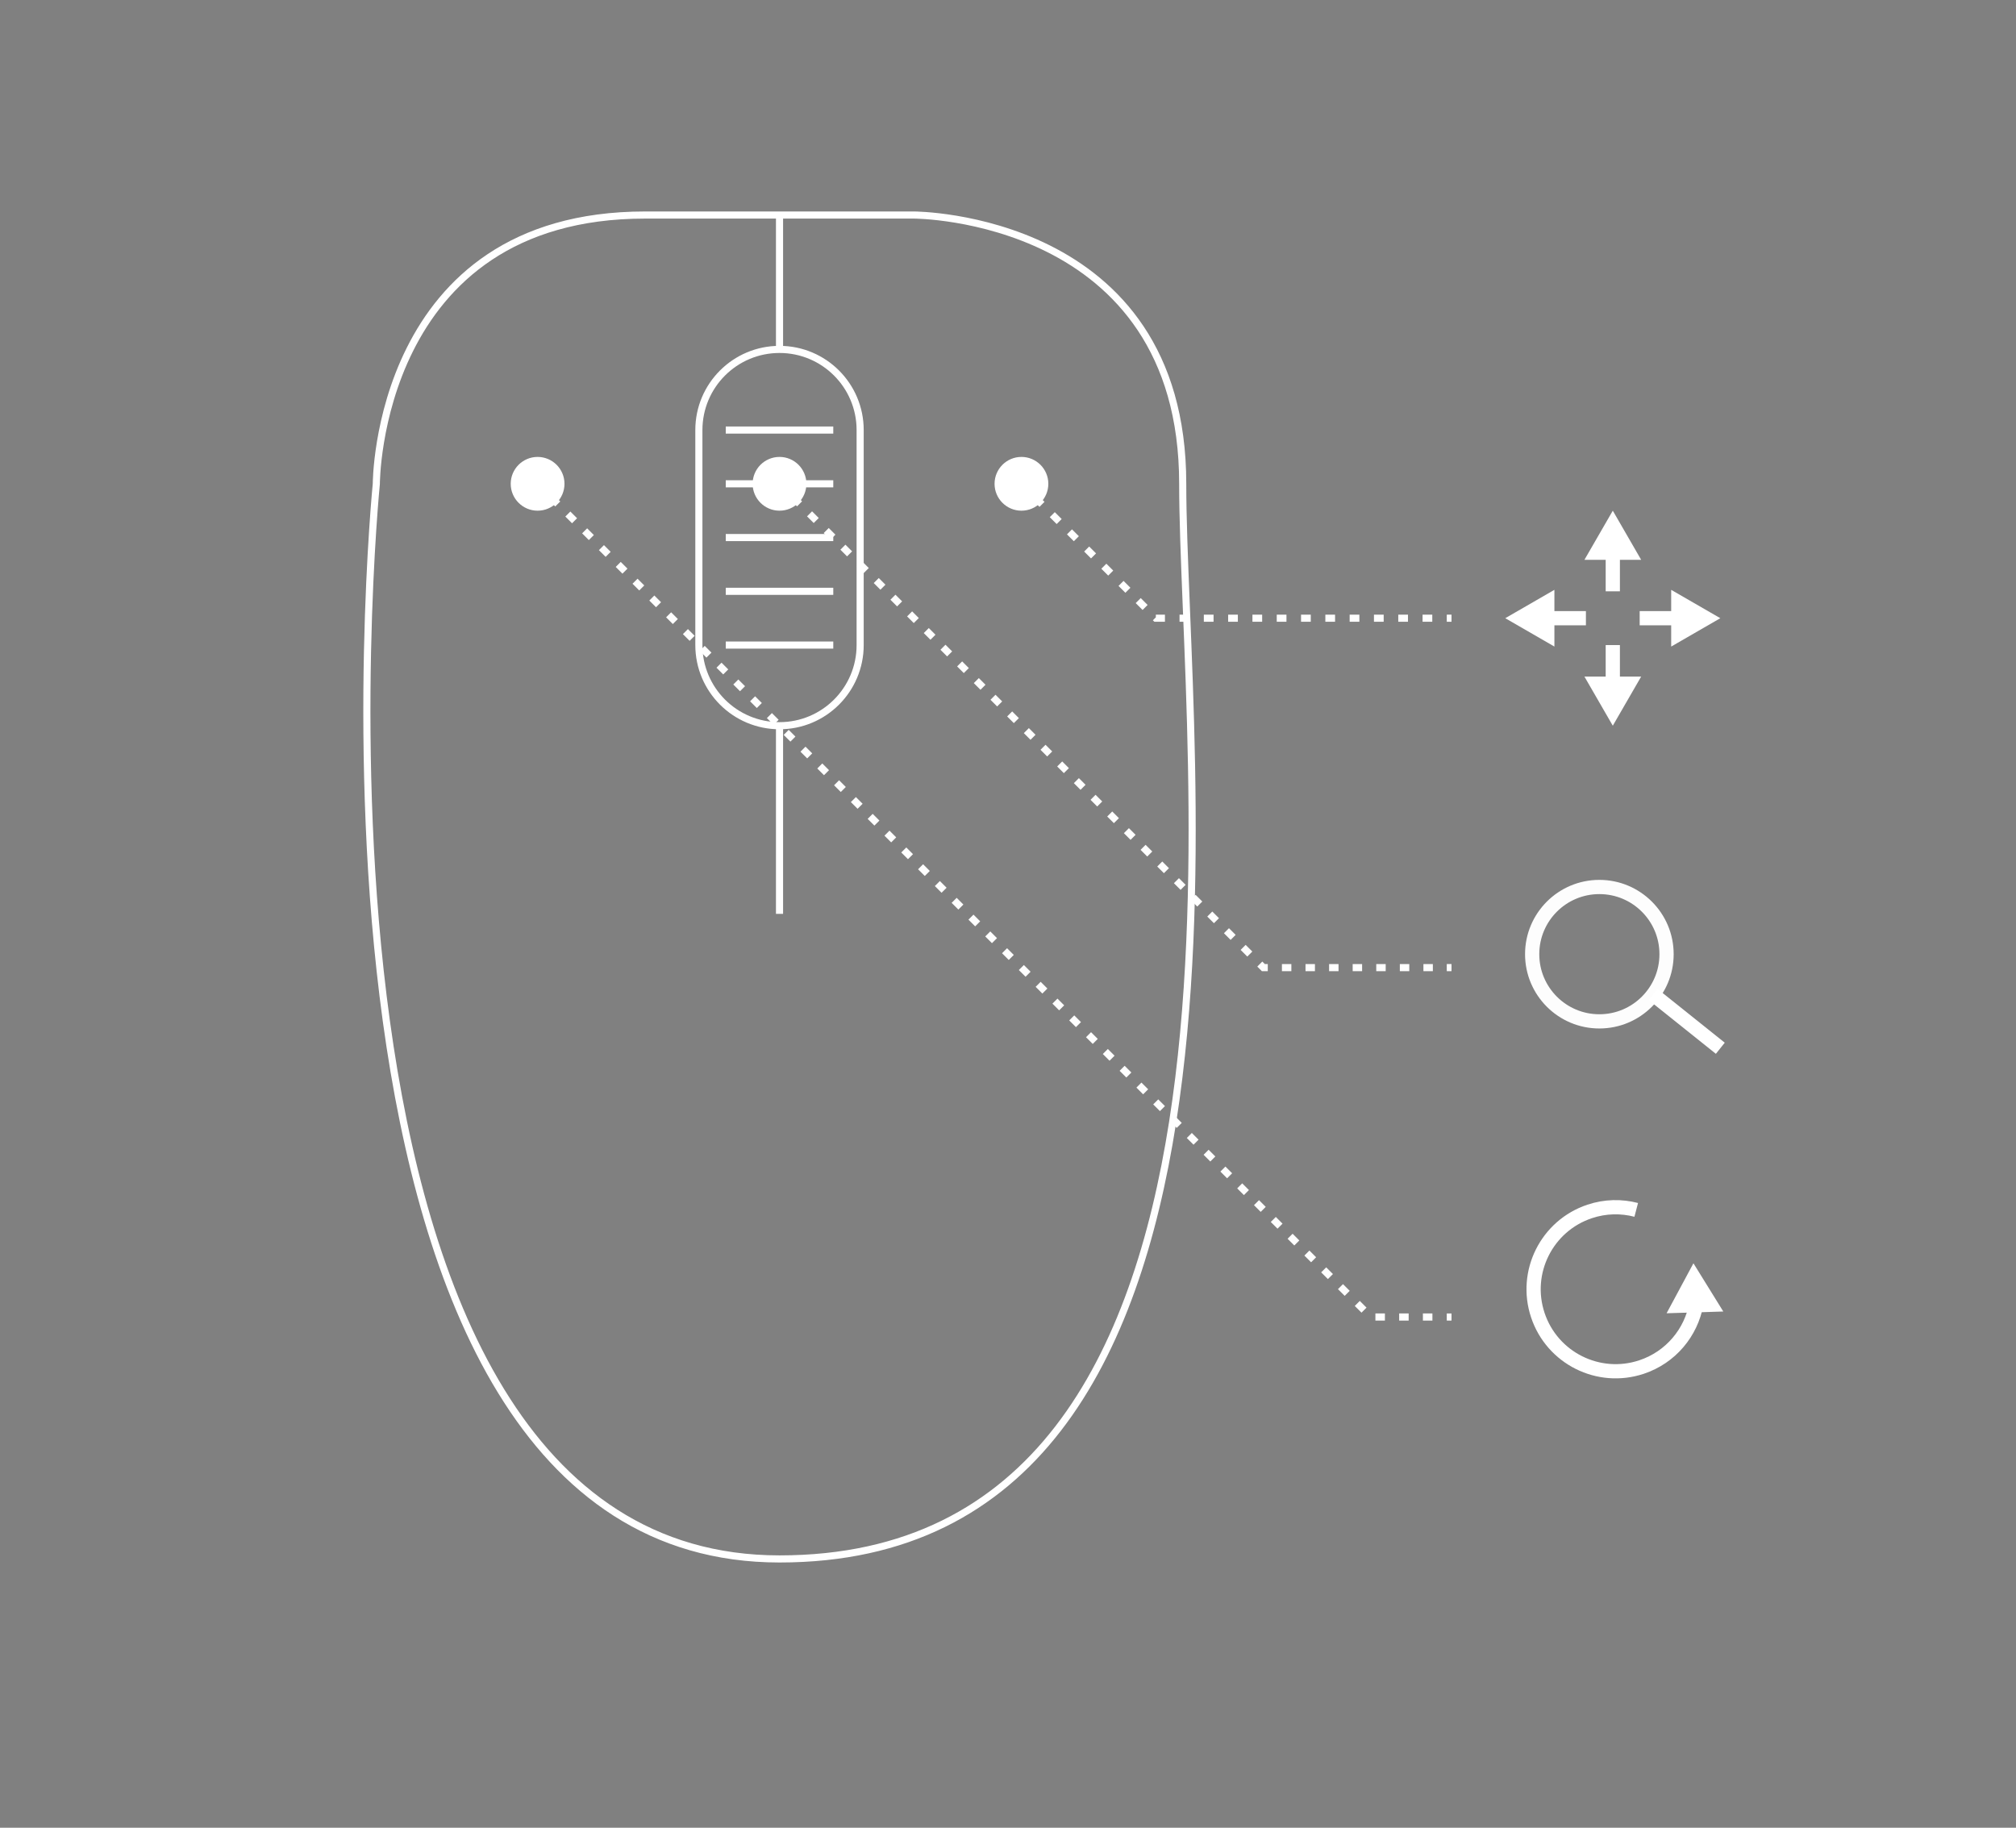<?xml version="1.0" encoding="UTF-8" standalone="no"?>
<!-- Generator: Adobe Illustrator 16.0.0, SVG Export Plug-In . SVG Version: 6.00 Build 0)  -->

<svg
   xmlns:dc="http://purl.org/dc/elements/1.1/"
   xmlns:cc="http://creativecommons.org/ns#"
   xmlns:rdf="http://www.w3.org/1999/02/22-rdf-syntax-ns#"
   xmlns:svg="http://www.w3.org/2000/svg"
   xmlns="http://www.w3.org/2000/svg"
   xmlns:sodipodi="http://sodipodi.sourceforge.net/DTD/sodipodi-0.dtd"
   xmlns:inkscape="http://www.inkscape.org/namespaces/inkscape"
   version="1.1"
   id="Calque_1"
   x="0px"
   y="0px"
   width="212.599px"
   height="192.756px"
   viewBox="0 0 212.599 192.756"
   enable-background="new 0 0 212.599 192.756"
   xml:space="preserve"
   sodipodi:docname="ExpliNavigPlan_white.svg"
   inkscape:version="0.92.5 (2060ec1f9f, 2020-04-08)"><rect x="0" y="0" width="212.599" height="192.756" fill="#808080" stroke="none"/><defs
   id="defs123">
	
	

	
	

	
	

	
	

	

	

	

	

		
		
	
		
			
		
	
		
			
		
	
		
			
		
	
		
			
		
	</defs><sodipodi:namedview
   pagecolor="#505050"
   bordercolor="#eeeeee"
   borderopacity="1"
   objecttolerance="10"
   gridtolerance="10"
   guidetolerance="10"
   inkscape:pageopacity="0"
   inkscape:pageshadow="2"
   inkscape:window-width="1920"
   inkscape:window-height="1027"
   id="namedview121"
   showgrid="false"
   inkscape:zoom="7.3269445"
   inkscape:cx="95.832104"
   inkscape:cy="115.80807"
   inkscape:window-x="0"
   inkscape:window-y="28"
   inkscape:window-maximized="1"
   inkscape:current-layer="Calque_1" />
<path
   fill="none"
   stroke="#000000"
   stroke-width="0.75"
   stroke-miterlimit="10"
   d="M39.685,51.023c0,0,0-28.346,28.346-28.346  s28.347,0,28.347,0s28.346,0,28.346,28.346s11.339,113.386-42.52,113.386S39.685,51.023,39.685,51.023z"
   id="path2"
   style="stroke:#ffffff" />
<line
   fill="#FFFFFF"
   stroke="#000000"
   stroke-width="0.75"
   stroke-miterlimit="10"
   x1="82.205"
   y1="22.677"
   x2="82.205"
   y2="36.851"
   id="line4"
   style="stroke:#ffffff" />
<line
   fill="#FFFFFF"
   stroke="#000000"
   stroke-width="0.75"
   stroke-miterlimit="10"
   x1="82.205"
   y1="76.535"
   x2="82.205"
   y2="96.378"
   id="line6"
   style="stroke:#ffffff" />
<path
   fill="none"
   stroke="#000000"
   stroke-width="0.75"
   stroke-miterlimit="10"
   d="M90.708,68.031c0,4.697-3.807,8.504-8.504,8.504  l0,0c-4.697,0-8.504-3.807-8.504-8.504V45.354c0-4.697,3.807-8.504,8.504-8.504l0,0c4.697,0,8.504,3.807,8.504,8.504V68.031z"
   id="path8"
   style="stroke:#ffffff" />
<line
   fill="none"
   stroke="#000000"
   stroke-width="0.75"
   stroke-miterlimit="10"
   x1="76.535"
   y1="45.354"
   x2="87.874"
   y2="45.354"
   id="line10"
   style="stroke:#ffffff" />
<line
   fill="none"
   stroke="#000000"
   stroke-width="0.75"
   stroke-miterlimit="10"
   x1="76.535"
   y1="51.023"
   x2="87.874"
   y2="51.023"
   id="line12"
   style="stroke:#ffffff" />
<line
   fill="none"
   stroke="#000000"
   stroke-width="0.75"
   stroke-miterlimit="10"
   x1="76.535"
   y1="56.692"
   x2="87.874"
   y2="56.692"
   id="line14"
   style="stroke:#ffffff" />
<line
   fill="none"
   stroke="#000000"
   stroke-width="0.75"
   stroke-miterlimit="10"
   x1="76.535"
   y1="62.361"
   x2="87.874"
   y2="62.361"
   id="line16"
   style="stroke:#ffffff" />
<line
   fill="none"
   stroke="#000000"
   stroke-width="0.75"
   stroke-miterlimit="10"
   x1="76.535"
   y1="68.03"
   x2="87.874"
   y2="68.03"
   id="line18"
   style="stroke:#ffffff" />
<circle
   cx="107.717"
   cy="51.023"
   r="2.835"
   id="circle20"
   style="fill:#ffffff" />
<circle
   cx="82.204"
   cy="51.023"
   r="2.835"
   id="circle22"
   style="fill:#ffffff" />
<circle
   cx="56.693"
   cy="51.023"
   r="2.835"
   id="circle24"
   style="fill:#ffffff" />
<g
   id="g32"
   style="stroke:#ffffff">
		
			<line
   style="fill:none;stroke:#ffffff;stroke-width:0.75;stroke-miterlimit:10"
   id="line26"
   y2="51.377"
   x2="108.07"
   y1="51.024"
   x1="107.717"
   stroke-miterlimit="10" />
		<polyline
   style="fill:none;stroke:#ffffff;stroke-width:0.75;stroke-miterlimit:10;stroke-dasharray:1.025, 1.538"
   id="polyline28"
   points="    109.158,52.465 121.89,65.197 151.802,65.197   "
   stroke-miterlimit="10" />
		
			<line
   style="fill:none;stroke:#ffffff;stroke-width:0.75;stroke-miterlimit:10"
   id="line30"
   y2="65.197"
   x2="153.07"
   y1="65.197"
   x1="152.57"
   stroke-miterlimit="10" />
	</g>
<g
   id="g42"
   style="stroke:#ffffff">
		
			<line
   style="fill:none;stroke:#ffffff;stroke-width:0.75;stroke-miterlimit:10"
   id="line36"
   y2="51.377"
   x2="82.559"
   y1="51.023"
   x1="82.206"
   stroke-miterlimit="10" />
		<polyline
   style="fill:none;stroke:#ffffff;stroke-width:0.75;stroke-miterlimit:10;stroke-dasharray:0.995, 1.492"
   id="polyline38"
   points="    83.614,52.432 133.229,102.046 151.824,102.046   "
   stroke-miterlimit="10" />
		
			<line
   style="fill:none;stroke:#ffffff;stroke-width:0.75;stroke-miterlimit:10"
   id="line40"
   y2="102.046"
   x2="153.07"
   y1="102.046"
   x1="152.57"
   stroke-miterlimit="10" />
	</g>
<g
   id="g52"
   style="stroke:#ffffff">
		
			<line
   style="fill:none;stroke:#ffffff;stroke-width:0.75;stroke-miterlimit:10"
   id="line46"
   y2="51.377"
   x2="57.048"
   y1="51.023"
   x1="56.694"
   stroke-miterlimit="10" />
		<polyline
   style="fill:none;stroke:#ffffff;stroke-width:0.75;stroke-miterlimit:10;stroke-dasharray:1.002, 1.503"
   id="polyline48"
   points="    58.111,52.44 144.567,138.896 151.818,138.896   "
   stroke-miterlimit="10" />
		
			<line
   style="fill:none;stroke:#ffffff;stroke-width:0.75;stroke-miterlimit:10"
   id="line50"
   y2="138.896"
   x2="153.07"
   y1="138.896"
   x1="152.57"
   stroke-miterlimit="10" />
	</g>
<line
   style="fill:#ffffff"
   id="line56"
   y2="53.858"
   x2="170.079"
   y1="62.362"
   x1="170.079" /><line
   stroke-miterlimit="10"
   x1="170.079"
   y1="62.362"
   x2="170.079"
   y2="58.164"
   id="line58"
   style="fill:#ffffff;stroke:#ffffff;stroke-width:1.5;stroke-miterlimit:10" /><g
   id="g62"
   style="fill:#ffffff">
			<polygon
   points="167.088,59.039 173.071,59.039 170.079,53.858 "
   id="polygon60"
   style="fill:#ffffff" />
		</g>
<line
   style="fill:#ffffff"
   id="line68"
   y2="65.197"
   x2="181.417"
   y1="65.197"
   x1="172.913" /><line
   stroke-miterlimit="10"
   x1="172.913"
   y1="65.197"
   x2="177.111"
   y2="65.197"
   id="line70"
   style="fill:#ffffff;stroke:#ffffff;stroke-width:1.5;stroke-miterlimit:10" /><g
   id="g74"
   style="fill:#ffffff">
			<polygon
   points="181.417,65.197 176.236,62.205 176.236,68.188 "
   id="polygon72"
   style="fill:#ffffff" />
		</g>
<line
   style="fill:#ffffff"
   id="line80"
   y2="76.535"
   x2="170.079"
   y1="68.031"
   x1="170.079" /><line
   stroke-miterlimit="10"
   x1="170.079"
   y1="68.031"
   x2="170.079"
   y2="72.229"
   id="line82"
   style="fill:#ffffff;stroke:#ffffff;stroke-width:1.5;stroke-miterlimit:10" /><g
   id="g86"
   style="fill:#ffffff">
			<polygon
   points="170.079,76.535 173.07,71.354 167.087,71.354 "
   id="polygon84"
   style="fill:#ffffff" />
		</g>
<line
   style="fill:#ffffff"
   id="line92"
   y2="65.197"
   x2="158.74"
   y1="65.197"
   x1="167.244" /><line
   stroke-miterlimit="10"
   x1="167.244"
   y1="65.197"
   x2="163.046"
   y2="65.197"
   id="line94"
   style="fill:#ffffff;stroke:#ffffff;stroke-width:1.5;stroke-miterlimit:10" /><g
   id="g98"
   style="fill:#ffffff">
			<polygon
   points="163.921,68.188 163.921,62.205 158.74,65.196 "
   id="polygon96"
   style="fill:#ffffff" />
		</g>
<path
   fill="none"
   stroke="#000000"
   stroke-width="1.5"
   stroke-miterlimit="10"
   d="M179.083,84.038"
   id="path104" />
<path
   stroke-miterlimit="10"
   d="m 172.55,127.597 c -1.564,-0.408 -3.26,-0.388 -4.907,0.162 -4.532,1.511 -6.98,6.409 -5.47,10.941 1.511,4.531 6.408,6.981 10.94,5.47 3.097,-1.032 5.221,-3.646 5.773,-6.643"
   id="path106"
   inkscape:connector-curvature="0"
   style="fill:none;stroke:#ffffff;stroke-width:1.5;stroke-miterlimit:10" /><g
   id="g110"
   style="fill:#ffffff;stroke:none">
			<polygon
   points="175.752,138.499 181.732,138.315 178.583,133.229 "
   id="polygon108"
   style="fill:#ffffff;stroke:none" />
		</g>
<circle
   fill="none"
   stroke="#000000"
   stroke-width="1.5"
   stroke-miterlimit="10"
   cx="168.662"
   cy="100.63"
   r="7.086"
   id="circle116"
   style="stroke:#fdfdfd;stroke-opacity:1" />
<line
   fill="none"
   stroke="#000000"
   stroke-width="1.5"
   stroke-miterlimit="10"
   x1="174.33"
   y1="104.882"
   x2="181.417"
   y2="110.551"
   id="line118"
   style="stroke:#ffffff" />
</svg>